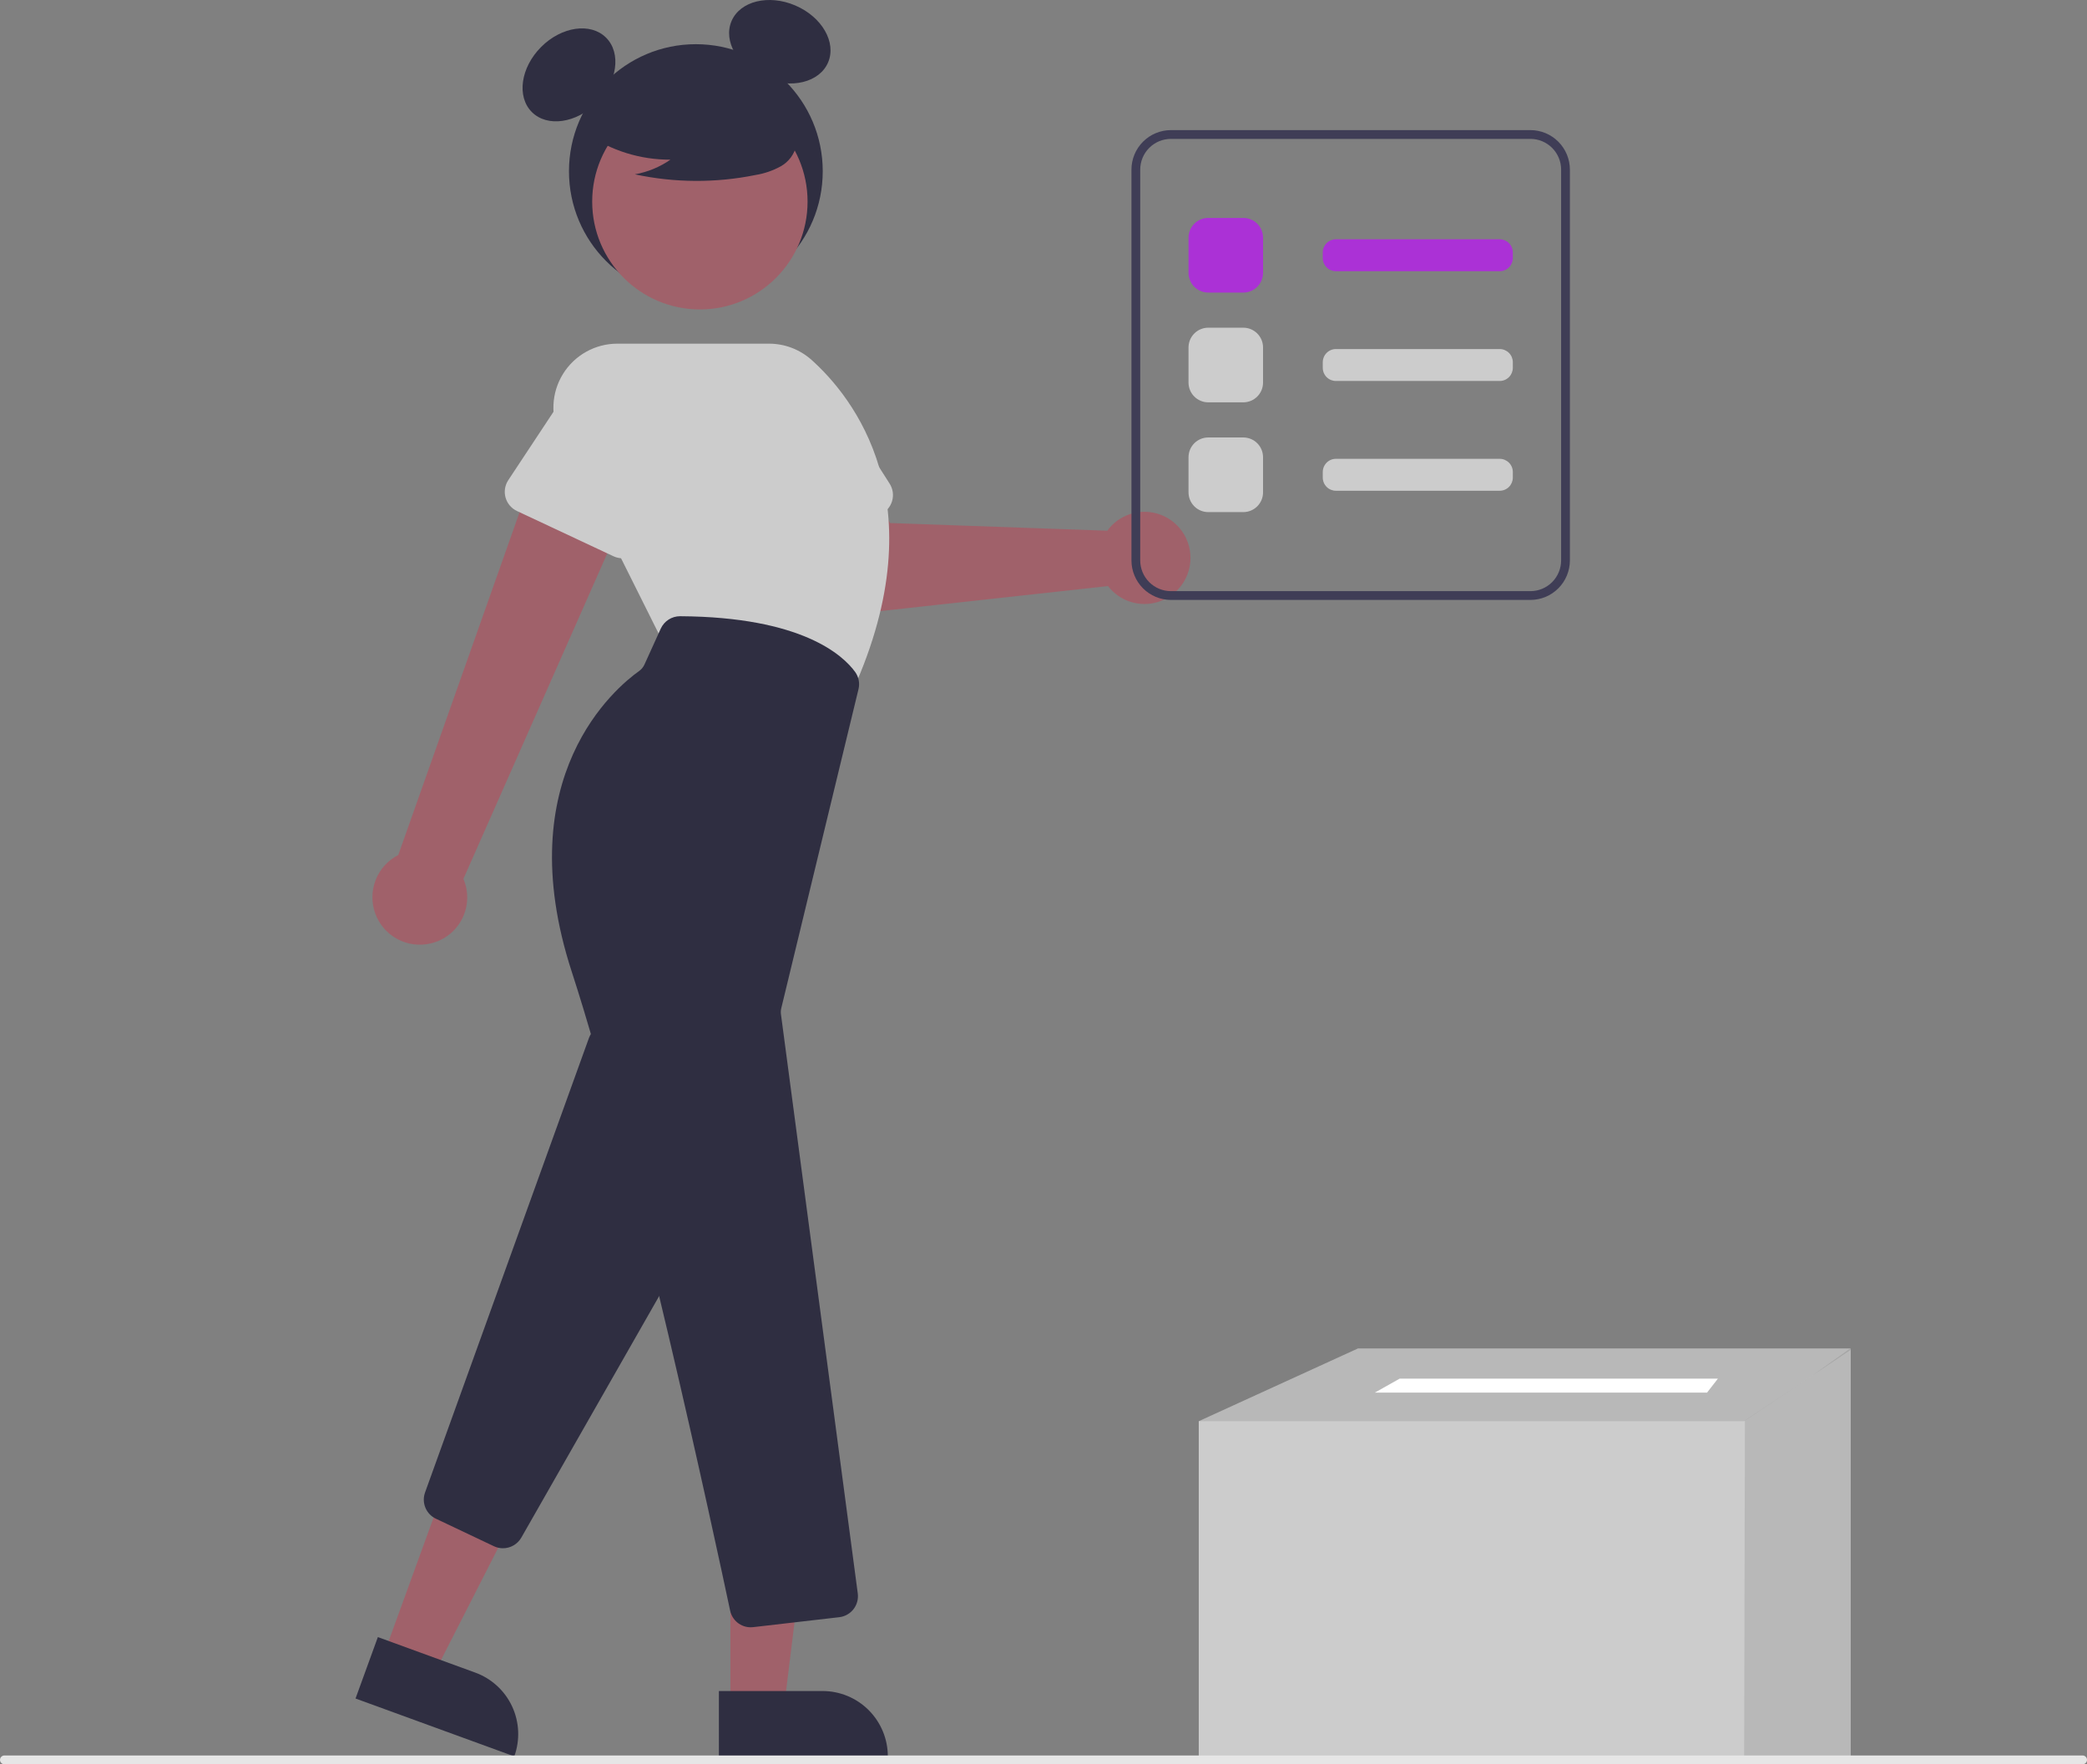 <svg width="556" height="470" viewBox="0 0 556 470" fill="none" xmlns="http://www.w3.org/2000/svg">
<rect x="0" y="0" width="556" height="470" fill="#808080" stroke="none"/>
<g clip-path="url(#clip0_3_1621)">
<path d="M296.25 139.905C295.794 140.364 295.376 140.858 294.998 141.383L237.106 139.335L230.484 126.9L210.438 134.454L220.023 157.614C220.797 159.485 222.157 161.054 223.897 162.085C225.637 163.116 227.665 163.554 229.675 163.333L295.186 156.13C296.708 158.104 298.795 159.568 301.168 160.326C303.541 161.083 306.088 161.1 308.471 160.372C310.854 159.645 312.959 158.208 314.506 156.253C316.053 154.298 316.969 151.918 317.133 149.429C317.296 146.94 316.699 144.46 315.42 142.319C314.141 140.179 312.242 138.478 309.975 137.445C307.708 136.412 305.18 136.094 302.729 136.534C300.277 136.975 298.017 138.152 296.25 139.91V139.905Z" fill="#A0616A"/>
<path d="M185.384 79.476C204.053 79.476 219.187 64.32 219.187 45.625C219.187 26.929 204.053 11.773 185.384 11.773C166.714 11.773 151.58 26.929 151.58 45.625C151.58 64.32 166.714 79.476 185.384 79.476Z" fill="#2F2E41"/>
<path d="M158.998 27.373C164.461 21.902 165.568 14.142 161.471 10.039C157.374 5.937 149.624 7.045 144.162 12.515C138.699 17.986 137.592 25.746 141.689 29.849C145.786 33.952 153.535 32.843 158.998 27.373Z" fill="#2F2E41"/>
<path d="M220.616 16.623C222.892 11.287 218.978 4.498 211.874 1.459C204.77 -1.58 197.165 0.282 194.889 5.618C192.613 10.953 196.528 17.742 203.632 20.781C210.736 23.82 218.34 21.958 220.616 16.623Z" fill="#2F2E41"/>
<path d="M234.567 137.029L208.625 148.645C207.887 148.975 207.087 149.143 206.278 149.135C205.47 149.128 204.672 148.947 203.94 148.603C203.208 148.259 202.559 147.761 202.036 147.144C201.513 146.526 201.13 145.803 200.911 145.023L193.262 117.706C191.599 113.916 191.504 109.62 192.997 105.759C194.491 101.899 197.452 98.788 201.231 97.109C205.01 95.43 209.3 95.32 213.16 96.801C217.021 98.283 220.137 101.237 221.828 105.015L237.014 128.856C237.449 129.539 237.731 130.308 237.843 131.11C237.954 131.912 237.891 132.728 237.659 133.504C237.427 134.279 237.03 134.996 236.497 135.604C235.963 136.212 235.305 136.698 234.566 137.029H234.567Z" fill="#CCCCCC"/>
<path d="M114.761 251.323C116.548 250.907 118.222 250.104 119.665 248.971C121.109 247.837 122.287 246.4 123.116 244.762C123.945 243.123 124.405 241.322 124.464 239.486C124.523 237.65 124.179 235.823 123.456 234.135L169.715 129.477L143.253 122.803L106.103 227.776C103.351 229.18 101.208 231.545 100.081 234.425C98.954 237.304 98.921 240.498 99.988 243.4C101.055 246.303 103.148 248.712 105.871 250.173C108.594 251.633 111.757 252.042 114.761 251.323Z" fill="#A0616A"/>
<path d="M102.151 441.023L115.607 445.929L140.909 396.289L121.048 389.048L102.151 441.023Z" fill="#A0616A"/>
<path d="M137.009 467.904L94.718 452.485L100.667 436.122L126.618 445.584C130.952 447.164 134.481 450.403 136.43 454.589C138.378 458.775 138.586 463.565 137.009 467.904L137.009 467.904Z" fill="#2F2E41"/>
<path d="M133.979 412.457C133.154 412.457 132.338 412.274 131.592 411.92L116.127 404.585C114.86 403.989 113.861 402.939 113.327 401.642C112.793 400.346 112.764 398.896 113.244 397.578L156.888 276.55C157.249 275.547 157.887 274.668 158.727 274.014C159.568 273.36 160.576 272.959 161.635 272.856C162.694 272.752 163.761 272.952 164.711 273.432C165.662 273.912 166.456 274.651 167.004 275.565L190.088 314.092C190.601 314.951 190.878 315.931 190.888 316.931C190.899 317.932 190.644 318.917 190.148 319.787L138.885 409.624C138.388 410.486 137.673 411.202 136.812 411.7C135.951 412.197 134.974 412.458 133.979 412.457Z" fill="#2F2E41"/>
<path d="M186.456 82.435C202.3 82.435 215.145 69.573 215.145 53.706C215.145 37.839 202.3 24.976 186.456 24.976C170.611 24.976 157.767 37.839 157.767 53.706C157.767 69.573 170.611 82.435 186.456 82.435Z" fill="#A0616A"/>
<path d="M227.043 184.328L176.246 170.339L149.229 116.229C147.931 113.63 147.318 110.741 147.448 107.838C147.579 104.934 148.448 102.112 149.974 99.64C151.5 97.168 153.631 95.127 156.166 93.712C158.701 92.297 161.555 91.554 164.457 91.554H204.872C209.067 91.552 213.115 93.102 216.237 95.907C227.079 105.633 249.855 133.671 227.262 183.839L227.043 184.328Z" fill="#CCCCCC"/>
<path d="M163.453 148.194L137.716 136.13C136.984 135.787 136.334 135.29 135.811 134.672C135.288 134.055 134.904 133.332 134.685 132.553C134.466 131.773 134.418 130.956 134.543 130.156C134.668 129.356 134.964 128.592 135.41 127.917L151.051 104.262C152.827 100.523 156.012 97.641 159.906 96.248C163.8 94.855 168.087 95.065 171.827 96.832C175.567 98.598 178.455 101.778 179.859 105.673C181.263 109.568 181.067 113.861 179.316 117.613L171.228 144.707C170.996 145.482 170.6 146.199 170.067 146.808C169.534 147.416 168.876 147.903 168.138 148.233C167.4 148.564 166.6 148.732 165.791 148.726C164.983 148.719 164.185 148.538 163.453 148.194H163.453Z" fill="#CCCCCC"/>
<path d="M194.589 454.588H208.91L215.723 399.274L194.587 399.275L194.589 454.588Z" fill="#A0616A"/>
<path d="M236.528 467.902L191.522 467.904L191.521 450.491L219.139 450.49C223.751 450.489 228.174 452.324 231.435 455.589C234.696 458.855 236.528 463.284 236.528 467.902Z" fill="#2F2E41"/>
<path d="M199.997 433.51C198.71 433.512 197.461 433.069 196.461 432.256C195.462 431.443 194.773 430.31 194.51 429.048C190.394 409.626 169.015 310.144 152.33 258.902C135.353 206.767 164.265 183.02 170.234 178.789C170.869 178.34 171.374 177.729 171.697 177.02L176.033 167.468C176.483 166.482 177.206 165.646 178.117 165.06C179.027 164.473 180.087 164.162 181.169 164.162H181.204C213.71 164.356 224.638 174.617 227.827 179.02C228.298 179.676 228.62 180.427 228.772 181.22C228.924 182.013 228.902 182.829 228.707 183.613L208.14 268.587C208.013 269.114 207.984 269.66 208.055 270.197L228.518 424.483C228.616 425.225 228.566 425.979 228.37 426.701C228.175 427.423 227.838 428.099 227.379 428.689C226.919 429.279 226.348 429.772 225.696 430.138C225.045 430.505 224.327 430.737 223.585 430.823L200.658 433.472C200.439 433.497 200.218 433.51 199.997 433.51Z" fill="#2F2E41"/>
<path d="M156.31 35.635C162.866 40.16 170.647 42.568 178.61 42.536C175.769 44.508 172.536 45.84 169.132 46.441C179.719 48.715 190.659 48.776 201.271 46.622C203.629 46.243 205.905 45.46 207.998 44.308C209.041 43.724 209.95 42.928 210.666 41.969C211.381 41.011 211.887 39.913 212.151 38.746C212.856 34.712 209.717 31.047 206.456 28.578C201.461 24.854 195.703 22.288 189.597 21.066C183.492 19.844 177.191 19.997 171.151 21.513C167.208 22.534 163.257 24.258 160.695 27.43C158.134 30.602 157.375 35.491 159.816 38.757L156.31 35.635Z" fill="#2F2E41"/>
<path d="M493.06 359.24V468.88L464.659 468.058H319.361V378.613L361.757 359.24H493.06Z" fill="#CCCCCC"/>
<path opacity="0.1" d="M493.06 359.24V359.582L482.864 366.415L464.659 378.613H319.361L361.757 359.24H493.06Z" fill="black"/>
<path opacity="0.1" d="M493.06 359.24V468.88L464.659 468.058L464.865 378.406L482.864 366.415L492.895 359.24H493.06Z" fill="black"/>
<path d="M454.78 370.987H366.285L372.87 367.277H457.662L454.78 370.987Z" fill="white"/>
<path d="M554.832 470H1.168C0.858 470 0.561 469.877 0.342 469.657C0.123 469.438 0 469.141 0 468.83C0 468.52 0.123 468.223 0.342 468.003C0.561 467.784 0.858 467.661 1.168 467.661H554.832C555.142 467.661 555.439 467.784 555.658 468.003C555.877 468.223 556 468.52 556 468.83C556 469.141 555.877 469.438 555.658 469.657C555.439 469.877 555.142 470 554.832 470Z" fill="#E6E6E6"/>
<path d="M407.725 159.821H311.943C309.156 159.817 306.484 158.707 304.513 156.734C302.542 154.76 301.434 152.084 301.431 149.293V45.188C301.434 42.397 302.542 39.721 304.513 37.747C306.484 35.774 309.156 34.664 311.943 34.66H407.725C410.512 34.664 413.184 35.774 415.155 37.747C417.126 39.721 418.234 42.397 418.237 45.188V149.293C418.234 152.084 417.126 154.76 415.155 156.734C413.184 158.707 410.512 159.817 407.725 159.821ZM311.943 37C309.775 37.002 307.697 37.866 306.164 39.401C304.631 40.936 303.769 43.017 303.767 45.188V149.293C303.769 151.464 304.631 153.545 306.164 155.08C307.697 156.615 309.775 157.479 311.943 157.481H407.725C409.893 157.479 411.971 156.615 413.504 155.08C415.037 153.545 415.899 151.464 415.901 149.293V45.188C415.899 43.017 415.037 40.936 413.504 39.401C411.971 37.866 409.893 37.002 407.725 37H311.943Z" fill="#3F3D56"/>
<path d="M331.234 77.94H321.889C320.496 77.939 319.16 77.383 318.174 76.397C317.189 75.41 316.635 74.072 316.633 72.676V63.319C316.635 61.923 317.189 60.585 318.174 59.598C319.16 58.611 320.496 58.056 321.889 58.055H331.234C332.627 58.056 333.964 58.611 334.949 59.598C335.934 60.585 336.489 61.923 336.49 63.319V72.676C336.489 74.072 335.934 75.41 334.949 76.397C333.964 77.383 332.627 77.939 331.234 77.94Z" fill="#AB31D6"/>
<path d="M331.234 107.183H321.889C320.496 107.182 319.16 106.626 318.174 105.64C317.189 104.653 316.635 103.315 316.633 101.919V92.562C316.635 91.166 317.189 89.828 318.174 88.841C319.16 87.854 320.496 87.299 321.889 87.298H331.234C332.627 87.299 333.964 87.854 334.949 88.841C335.934 89.828 336.489 91.166 336.49 92.562V101.919C336.489 103.315 335.934 104.653 334.949 105.64C333.964 106.626 332.627 107.182 331.234 107.183Z" fill="#CCCCCC"/>
<path d="M399.531 72.252H355.904C354.975 72.251 354.084 71.881 353.427 71.223C352.771 70.565 352.401 69.673 352.4 68.743V67.252C352.401 66.322 352.771 65.43 353.427 64.772C354.084 64.114 354.975 63.744 355.904 63.743H399.531C400.46 63.744 401.351 64.114 402.007 64.772C402.664 65.43 403.034 66.322 403.035 67.252V68.743C403.034 69.673 402.664 70.565 402.007 71.223C401.351 71.881 400.46 72.251 399.531 72.252Z" fill="#AB31D6"/>
<path d="M399.531 101.495H355.904C354.975 101.494 354.084 101.124 353.427 100.466C352.771 99.808 352.401 98.916 352.4 97.986V96.496C352.401 95.565 352.771 94.673 353.427 94.015C354.084 93.357 354.975 92.987 355.904 92.986H399.531C400.46 92.987 401.351 93.357 402.007 94.015C402.664 94.673 403.034 95.565 403.035 96.496V97.986C403.034 98.916 402.664 99.808 402.007 100.466C401.351 101.124 400.46 101.494 399.531 101.495Z" fill="#CCCCCC"/>
<path d="M331.234 136.426H321.889C320.496 136.425 319.16 135.87 318.174 134.883C317.189 133.896 316.635 132.558 316.633 131.162V121.805C316.635 120.409 317.189 119.071 318.174 118.084C319.16 117.097 320.496 116.542 321.889 116.541H331.234C332.627 116.542 333.964 117.097 334.949 118.084C335.934 119.071 336.489 120.409 336.49 121.805V131.162C336.489 132.558 335.934 133.896 334.949 134.883C333.964 135.87 332.627 136.425 331.234 136.426Z" fill="#CCCCCC"/>
<path d="M399.531 130.738H355.904C354.975 130.737 354.084 130.367 353.427 129.709C352.771 129.051 352.401 128.159 352.4 127.229V125.738C352.401 124.808 352.771 123.916 353.427 123.258C354.084 122.6 354.975 122.23 355.904 122.229H399.531C400.46 122.23 401.351 122.6 402.007 123.258C402.664 123.916 403.034 124.808 403.035 125.738V127.229C403.034 128.159 402.664 129.051 402.007 129.709C401.351 130.367 400.46 130.737 399.531 130.738Z" fill="#CCCCCC"/>
</g>
<defs>
<clipPath id="clip0_3_1621">
<rect width="556" height="470" fill="white"/>
</clipPath>
</defs>
</svg>
